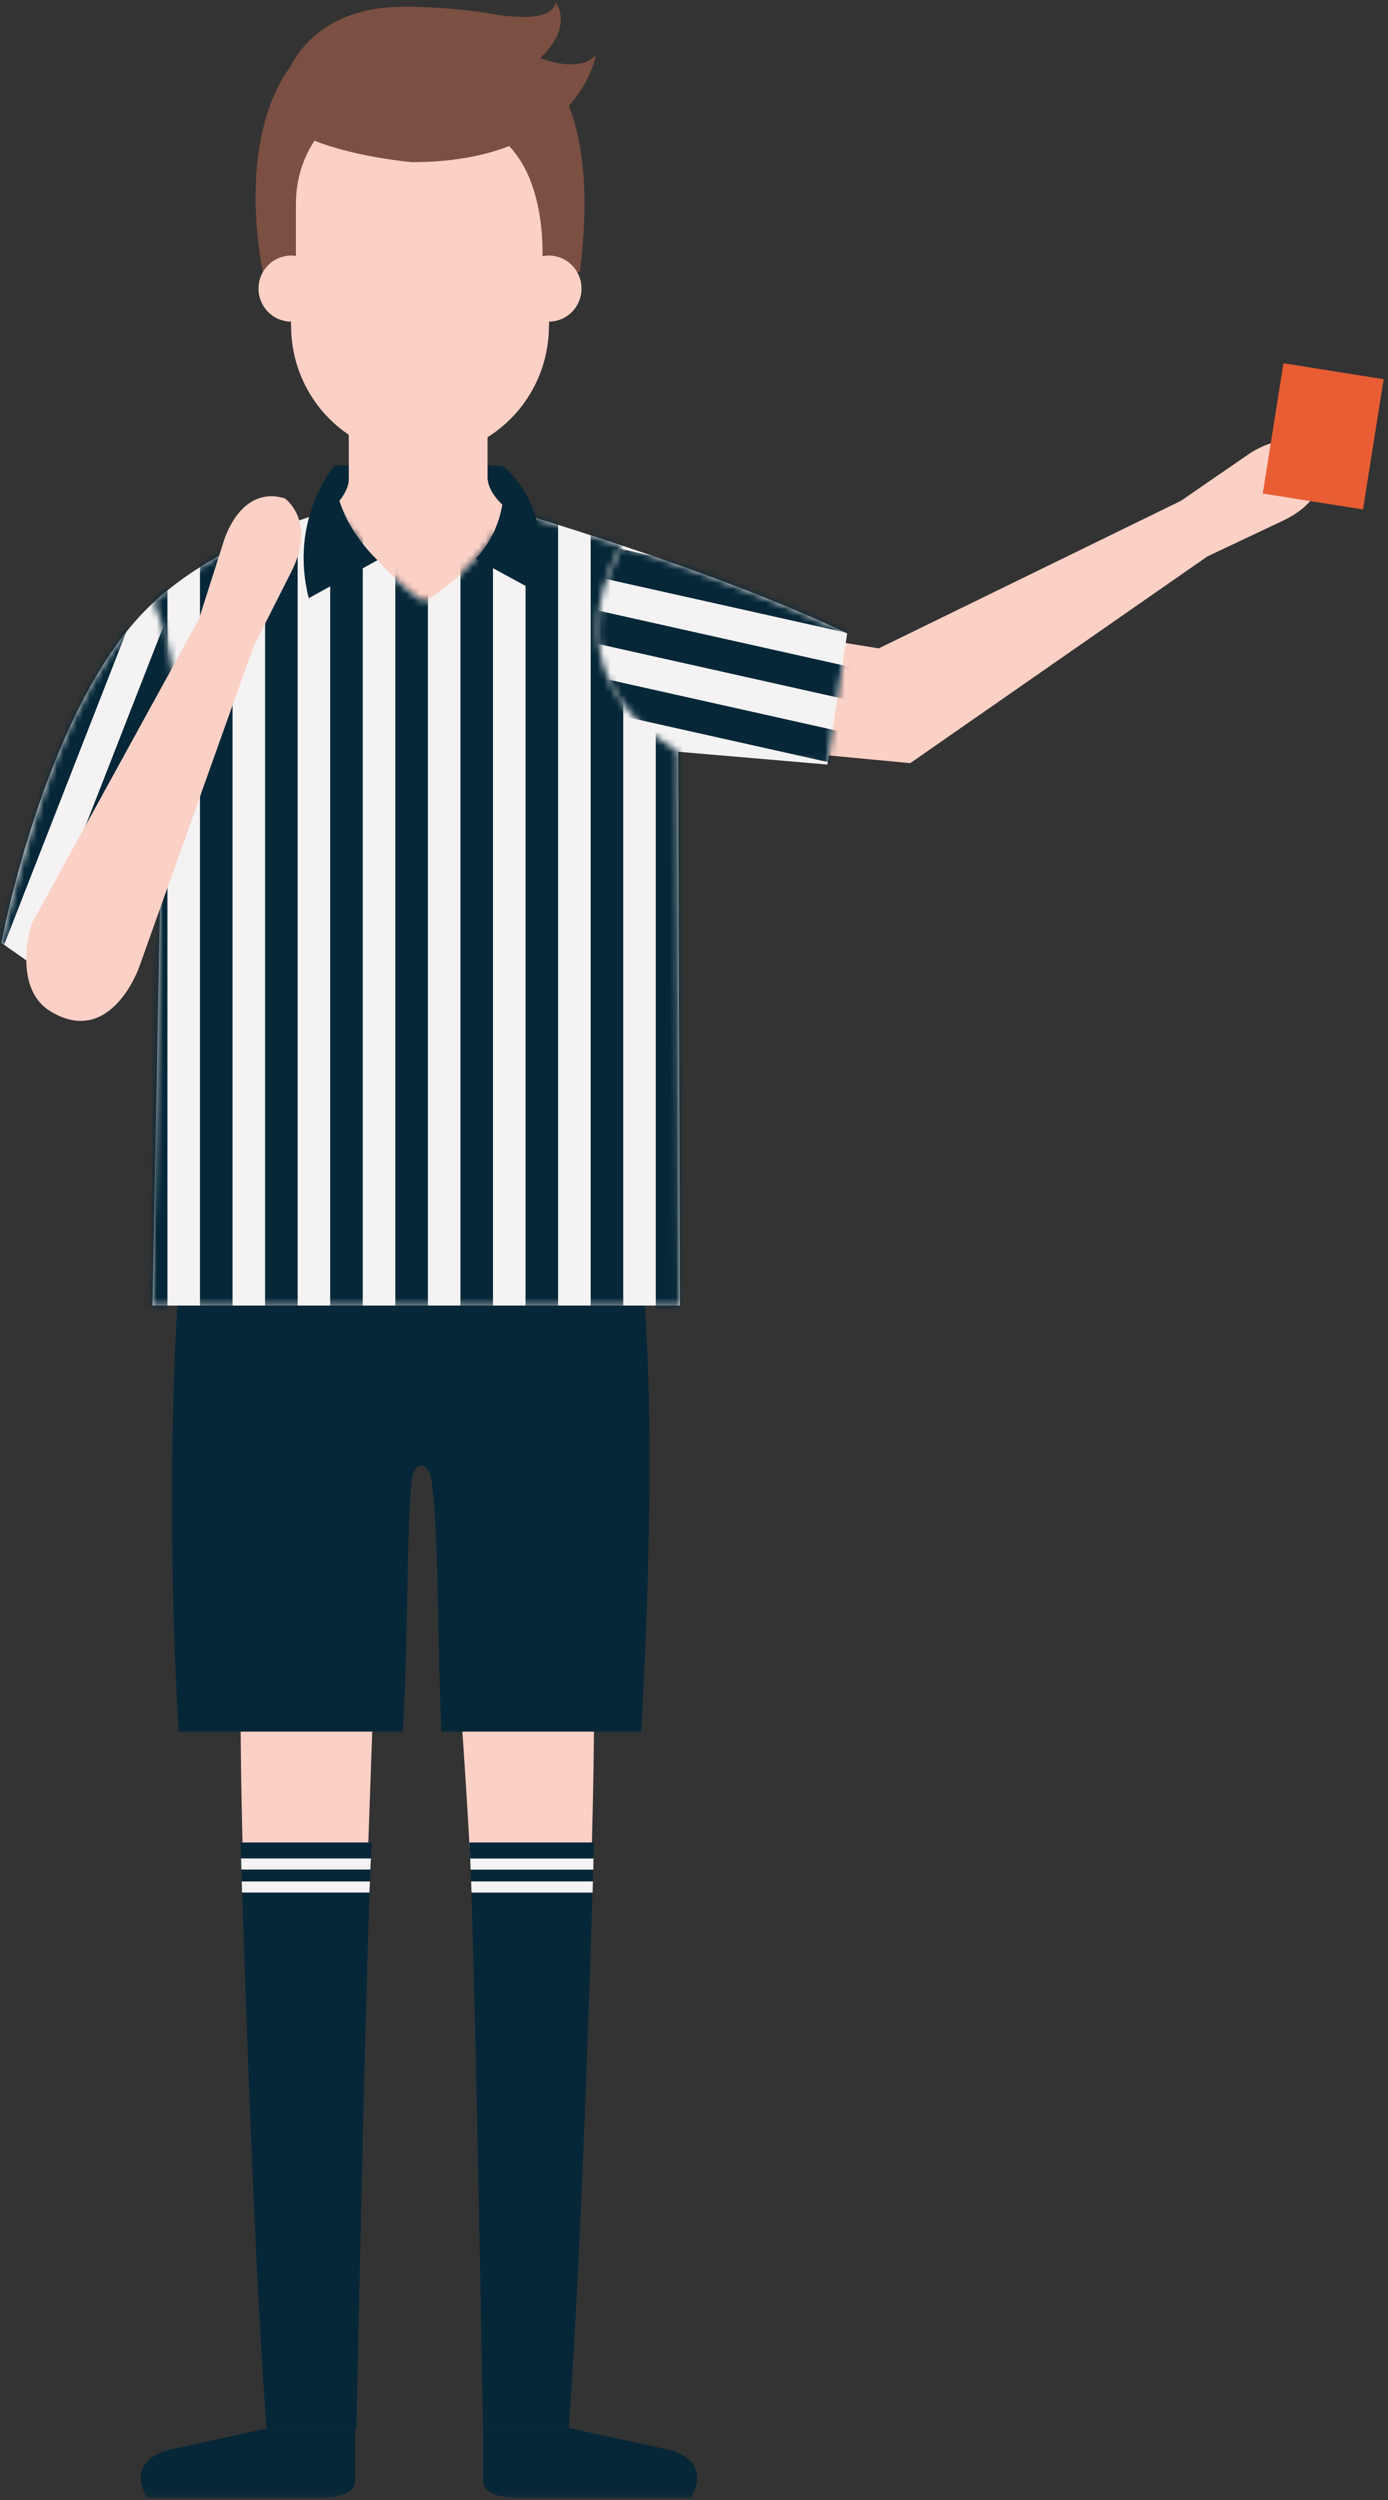 <?xml version="1.0" encoding="UTF-8" standalone="no"?>
<svg width="211px" height="380px" viewBox="0 0 211 380" version="1.1" xmlns="http://www.w3.org/2000/svg" xmlns:xlink="http://www.w3.org/1999/xlink">
    <rect x="0" y="0" width="211" height="380" fill="#333333" stroke="none"/>
    <!-- Generator: Sketch 41.2 (35397) - http://www.bohemiancoding.com/sketch -->
    <title>Page 1</title>
    <desc>Created with Sketch.</desc>
    <defs>
        <polygon id="path-1" points="0 379.835 226.662 379.835 226.662 0.37 0 0.37"></polygon>
        <path d="M42.102,14.703 C36.545,11.398 28.625,0.671 28.625,0.671 C28.625,0.671 12.142,4.501 1.057,14.703 C1.06,14.716 8.411,29.773 2,56.918 L0.785,121.671 L80.983,121.671 L80.711,37.496 C59.829,24.952 72.259,6.185 72.259,6.182 C62.19,2.814 54.734,0.671 54.734,0.671 C51.434,9.256 42.102,14.703 42.102,14.703 Z" id="path-3"></path>
        <path d="M35.975,0.985 L33.843,15.121 L11.167,13.174 C4.955,9.442 1.691,5.16 0.171,0.985 L35.975,0.985 L35.975,0.985 Z" id="path-5"></path>
        <path d="M36.27,15.154 L37.849,4.681 C35.102,3.367 32.188,2.073 29.198,0.819 L0.28,0.819 C-0.345,5.054 0.105,10.202 3.656,15.154 L36.27,15.154 L36.27,15.154 Z" id="path-7"></path>
        <path d="M37.727,14.987 L37.849,14.177 C27.214,9.088 14.085,4.321 3.721,0.855 L3.718,0.851 C3.716,0.853 -0.491,7.205 0.101,14.987 L37.727,14.987 L37.727,14.987 Z" id="path-9"></path>
        <path d="M5.114,0.949 C3.496,3.167 1.998,5.584 0.617,8.11 L0.617,55.811 L0.87,55.988 L11.566,36.927 C15.566,19.988 14.208,7.756 12.621,0.949 L5.114,0.949 L5.114,0.949 Z" id="path-11"></path>
        <path d="M17.512,0.51 C12.432,6.174 8.379,13.931 5.253,21.61 C3.563,26.006 2.1,30.451 0.89,34.468 L0.89,52.529 L6.15,56.207 L12.017,56.207 L21.059,40.092 C25.911,19.545 22.88,5.924 21.118,0.51 L17.512,0.51 L17.512,0.51 Z" id="path-13"></path>
        <path d="M20.502,0.706 C15.504,6.352 11.507,14.019 8.417,21.61 C3.107,35.426 0.035,49.718 0.035,49.718 L4.16,52.603 L17.203,52.603 L20.502,46.723 L20.502,0.706 L20.502,0.706 Z" id="path-15"></path>
    </defs>
    <g id="Page-1" stroke="none" stroke-width="1" fill="none" fill-rule="evenodd">
        <g id="06---Autoridades-designadas-Copy-2" transform="translate(-552, -1669)">
            <g id="Page-1" transform="translate(547, 1668)">
                <g id="Group-28" transform="translate(0, 0.795)">
                    <path d="M82.87,77.759 C82.87,77.759 60.381,81.168 55.884,76.616 C54.897,75.616 55.884,70.966 55.884,70.966 L81.313,70.966 L82.87,77.759 Z" id="Fill-1" fill="#062738"></path>
                    <path d="M79.147,73.122 L58.022,73.122 C58.022,74.898 55.984,77.484 54.455,78.117 L53.515,92.639 L83.884,93.174 L83.884,78.225 C81.887,78.003 79.296,75.164 79.147,73.122" id="Fill-3" fill="#FBD0C5"></path>
                    <path d="M88.445,49.75 C88.445,60.709 79.674,69.594 68.852,69.594 C58.029,69.594 49.255,60.709 49.255,49.75 C49.255,38.792 58.029,29.907 68.852,29.907 C79.674,29.907 88.445,38.792 88.445,49.75" id="Fill-5" fill="#FBD0C5"></path>
                    <mask id="mask-2" fill="white">
                        <use xlink:href="#path-1"></use>
                    </mask>
                    <g id="Clip-8"></g>
                    <polygon id="Fill-7" fill="#FBD0C5" mask="url(#mask-2)" points="49.257 49.752 88.448 49.752 88.448 17.409 49.257 17.409"></polygon>
                    <polygon id="Fill-9" fill="#FBD0C5" mask="url(#mask-2)" points="58.022 80.275 79.116 80.275 79.116 58.916 58.022 58.916"></polygon>
                    <path d="M95.575,8.631 C92.78,11.461 87.129,9.014 87.129,9.014 C92.429,4.041 89.382,0.37 89.382,0.37 C89.382,4.421 78.73,2.13 78.73,2.13 C71.778,1.133 66.567,1.212 66.567,1.212 C55.918,1.212 51.175,6.396 49.096,10.385 C40.628,22.15 44.963,41.531 44.963,41.531 L49.985,41.531 L49.985,31.187 C49.985,26.841 51.472,23.612 52.802,21.59 C59.165,24.122 67.611,24.85 67.611,24.85 C73.8,24.85 78.626,23.872 82.398,22.406 C88.695,29.012 87.366,41.531 87.366,41.531 L93.157,41.531 C94.66,29.56 93.559,21.596 91.48,16.291 C94.948,12.391 95.575,8.631 95.575,8.631" id="Fill-10" fill="#7B4F42" mask="url(#mask-2)"></path>
                    <path d="M102.488,263.391 C105.44,209.128 102.219,191.178 102.219,191.178 L32.463,191.178 C32.463,191.178 29.691,221.546 32.163,263.384 L66.253,263.391 C67.091,248.729 66.753,233.412 67.585,225.271 C67.911,222.077 70.202,222.289 70.61,225.271 C71.752,233.57 71.417,248.042 72.11,263.397 L102.488,263.391 Z" id="Fill-11" fill="#062738" mask="url(#mask-2)"></path>
                    <path d="M54.211,44.069 C54.211,46.839 51.993,49.089 49.256,49.089 C46.519,49.089 44.297,46.839 44.297,44.069 C44.297,41.296 46.519,39.049 49.256,39.049 C51.993,39.049 54.211,41.296 54.211,44.069" id="Fill-12" fill="#FBD0C5" mask="url(#mask-2)"></path>
                    <path d="M93.402,44.069 C93.402,46.839 91.184,49.089 88.447,49.089 C85.71,49.089 83.488,46.839 83.488,44.069 C83.488,41.296 85.71,39.049 88.447,39.049 C91.184,39.049 93.402,41.296 93.402,44.069" id="Fill-13" fill="#FBD0C5" mask="url(#mask-2)"></path>
                    <path d="M41.589,263.391 C41.589,263.391 41.589,291.967 44.876,354.947 L58.575,354.947 C60.217,300.288 61.591,263.391 61.591,263.391" id="Fill-14" fill="#FBD0C5" mask="url(#mask-2)"></path>
                    <path d="M95.288,263.391 C95.288,263.391 95.288,288.362 92,354.947 L78.301,354.947 C79.137,316.688 75.289,263.391 75.289,263.391" id="Fill-15" fill="#FBD0C5" mask="url(#mask-2)"></path>
                    <path d="M91.456,369.224 L78.425,369.224 C78.425,369.224 77.125,292.934 76.346,280.241 L95.288,280.241 C95.288,280.241 93.649,340.299 91.456,369.224" id="Fill-16" fill="#062738" mask="url(#mask-2)"></path>
                    <polygon id="Fill-17" fill="#F4F2F2" mask="url(#mask-2)" points="95.226 282.673 76.474 282.673 76.55 284.37 95.182 284.37"></polygon>
                    <polygon id="Fill-18" fill="#F4F2F2" mask="url(#mask-2)" points="95.13 286.157 76.619 286.157 76.682 287.856 95.083 287.856"></polygon>
                    <path d="M45.504,369.224 L59.178,369.224 C59.178,369.224 60.731,292.934 61.507,280.241 L41.587,280.241 C41.587,280.241 43.312,340.299 45.504,369.224" id="Fill-19" fill="#062738" mask="url(#mask-2)"></path>
                    <polygon id="Fill-20" fill="#F4F2F2" mask="url(#mask-2)" points="61.379 282.663 41.649 282.663 41.696 284.354 61.306 284.354"></polygon>
                    <polygon id="Fill-21" fill="#F4F2F2" mask="url(#mask-2)" points="61.234 286.163 41.747 286.163 41.795 287.853 61.17 287.853"></polygon>
                    <path d="M58.973,369.224 L58.973,377.336 C58.973,377.336 59.23,379.837 53.683,379.837 L27.38,379.837 C27.38,379.837 23.681,374.529 30.668,372.554 L45.942,369.224 L58.973,369.224 Z" id="Fill-22" fill="#062738" mask="url(#mask-2)"></path>
                    <path d="M78.424,369.224 L78.424,377.336 C78.424,377.336 78.168,379.837 83.718,379.837 L110.017,379.837 C110.017,379.837 113.716,374.529 106.729,372.554 L91.455,369.224 L78.424,369.224 Z" id="Fill-23" fill="#062738" mask="url(#mask-2)"></path>
                    <path d="M123.499,96.304 L138.584,98.751 L184.518,76.325 L194.774,69.263 C194.774,69.263 201.881,64.072 205.982,69.956 C205.982,69.956 207.76,75.771 199.831,79.44 L188.553,84.767 L143.372,116.195 L120.822,114.062 L123.499,96.304 Z" id="Fill-24" fill="#FBD0C5" mask="url(#mask-2)"></path>
                    <path d="M108.373,198.635 L28.175,198.635 L29.39,133.886 L18.691,152.951 L5.201,143.509 C5.201,143.509 11.505,109.767 26.279,93.826 C37.234,82.004 56.012,77.639 56.012,77.639 C56.012,77.639 63.935,88.369 69.492,91.671 C69.492,91.671 78.824,86.223 82.124,77.639 C82.124,77.639 112.809,86.445 133.783,96.475 L130.774,116.407 L108.101,114.464 L108.373,198.635 Z" id="Fill-25" fill="#F4F2F2" mask="url(#mask-2)"></path>
                    <path d="M55.885,70.965 C55.885,70.965 48.847,78.986 51.939,91.125 L62.384,85.342 C54.897,77.966 55.885,70.965 55.885,70.965" id="Fill-26" fill="#062738" mask="url(#mask-2)"></path>
                    <path d="M81.254,70.965 C81.254,70.965 89.364,76.264 86.842,90.317 L77.324,85.133 C83.282,78.641 81.254,70.965 81.254,70.965" id="Fill-27" fill="#062738" mask="url(#mask-2)"></path>
                </g>
                <g id="Group-39" transform="translate(27.315, 77.762)">
                    <mask id="mask-4" fill="white">
                        <use xlink:href="#path-3"></use>
                    </mask>
                    <g id="Clip-30"></g>
                    <polygon id="Fill-29" fill="#062738" mask="url(#mask-4)" points="47.681 124.301 52.63 124.301 52.63 -1.991 47.681 -1.991"></polygon>
                    <polygon id="Fill-31" fill="#062738" mask="url(#mask-4)" points="37.783 124.301 42.732 124.301 42.732 -1.991 37.783 -1.991"></polygon>
                    <polygon id="Fill-32" fill="#062738" mask="url(#mask-4)" points="27.881 124.301 32.83 124.301 32.83 -1.991 27.881 -1.991"></polygon>
                    <polygon id="Fill-33" fill="#062738" mask="url(#mask-4)" points="17.983 124.301 22.932 124.301 22.932 -1.991 17.983 -1.991"></polygon>
                    <polygon id="Fill-34" fill="#062738" mask="url(#mask-4)" points="8.085 124.301 13.034 124.301 13.034 -1.991 8.085 -1.991"></polygon>
                    <polygon id="Fill-35" fill="#062738" mask="url(#mask-4)" points="-1.813 124.301 3.136 124.301 3.136 -1.991 -1.813 -1.991"></polygon>
                    <polygon id="Fill-36" fill="#062738" mask="url(#mask-4)" points="57.579 124.301 62.528 124.301 62.528 -1.991 57.579 -1.991"></polygon>
                    <polygon id="Fill-37" fill="#062738" mask="url(#mask-4)" points="67.477 124.301 72.426 124.301 72.426 -1.991 67.477 -1.991"></polygon>
                    <polygon id="Fill-38" fill="#062738" mask="url(#mask-4)" points="77.375 124.301 82.324 124.301 82.324 -1.991 77.375 -1.991"></polygon>
                </g>
                <g id="Group-52" transform="translate(95.932, 83.092)">
                    <g id="Group-45" transform="translate(1, 18.992)">
                        <mask id="mask-6" fill="white">
                            <use xlink:href="#path-5"></use>
                        </mask>
                        <g id="Clip-44"></g>
                        <polygon id="Fill-43" fill="#062738" mask="url(#mask-6)" points="-4.929 0.985 -6.008 5.816 36.505 15.321 37.587 10.488"></polygon>
                    </g>
                    <g id="Group-48" transform="translate(0, 9.496)">
                        <mask id="mask-8" fill="white">
                            <use xlink:href="#path-7"></use>
                        </mask>
                        <g id="Clip-47"></g>
                        <polygon id="Fill-46" fill="#062738" mask="url(#mask-8)" points="-1.771 0.819 -2.85 5.649 39.664 15.154 40.746 10.321"></polygon>
                    </g>
                    <g id="Group-51">
                        <mask id="mask-10" fill="white">
                            <use xlink:href="#path-9"></use>
                        </mask>
                        <g id="Clip-50"></g>
                        <polygon id="Fill-49" fill="#062738" mask="url(#mask-10)" points="0.388 0.651 -0.691 5.482 41.822 14.987 42.905 10.154"></polygon>
                    </g>
                </g>
                <g id="Group-62" transform="translate(5.164, 94.588)">
                    <g id="Group-55" transform="translate(12.658, 3.165)">
                        <mask id="mask-12" fill="white">
                            <use xlink:href="#path-11"></use>
                        </mask>
                        <g id="Clip-54"></g>
                        <polygon id="Fill-53" fill="#062738" mask="url(#mask-12)" points="0.617 54.845 5.227 56.646 26.283 2.75 21.673 0.949"></polygon>
                    </g>
                    <g id="Group-58" transform="translate(3.164, 0)">
                        <mask id="mask-14" fill="white">
                            <use xlink:href="#path-13"></use>
                        </mask>
                        <g id="Clip-57"></g>
                        <polygon id="Fill-56" fill="#062738" mask="url(#mask-14)" points="0.89 54.406 5.501 56.207 26.557 2.311 21.946 0.51"></polygon>
                    </g>
                    <g id="Group-61">
                        <mask id="mask-16" fill="white">
                            <use xlink:href="#path-15"></use>
                        </mask>
                        <g id="Clip-60"></g>
                        <polygon id="Fill-59" fill="#062738" mask="url(#mask-16)" points="-5.164 50.801 -0.554 52.603 20.502 -1.293 15.892 -3.094"></polygon>
                    </g>
                </g>
                <g id="Group-67" transform="translate(8.329, 55.605)">
                    <path d="M1.49,85.777 L26.9,39.517 L30.713,27.571 C30.713,27.571 33.178,19.053 39.982,21.148 C39.982,21.148 44.912,24.633 40.877,32.458 L35.203,43.676 L17.802,92.453 C17.802,92.453 13.537,104.576 4.446,99.17 C-1.674,95.53 1.49,85.777 1.49,85.777" id="Fill-63" fill="#FBD0C5"></path>
                    <polygon id="Fill-65" fill="#E85D34" points="203.869 22.829 188.636 20.407 191.778 0.605 207.014 3.027"></polygon>
                </g>
            </g>
        </g>
    </g>
</svg>